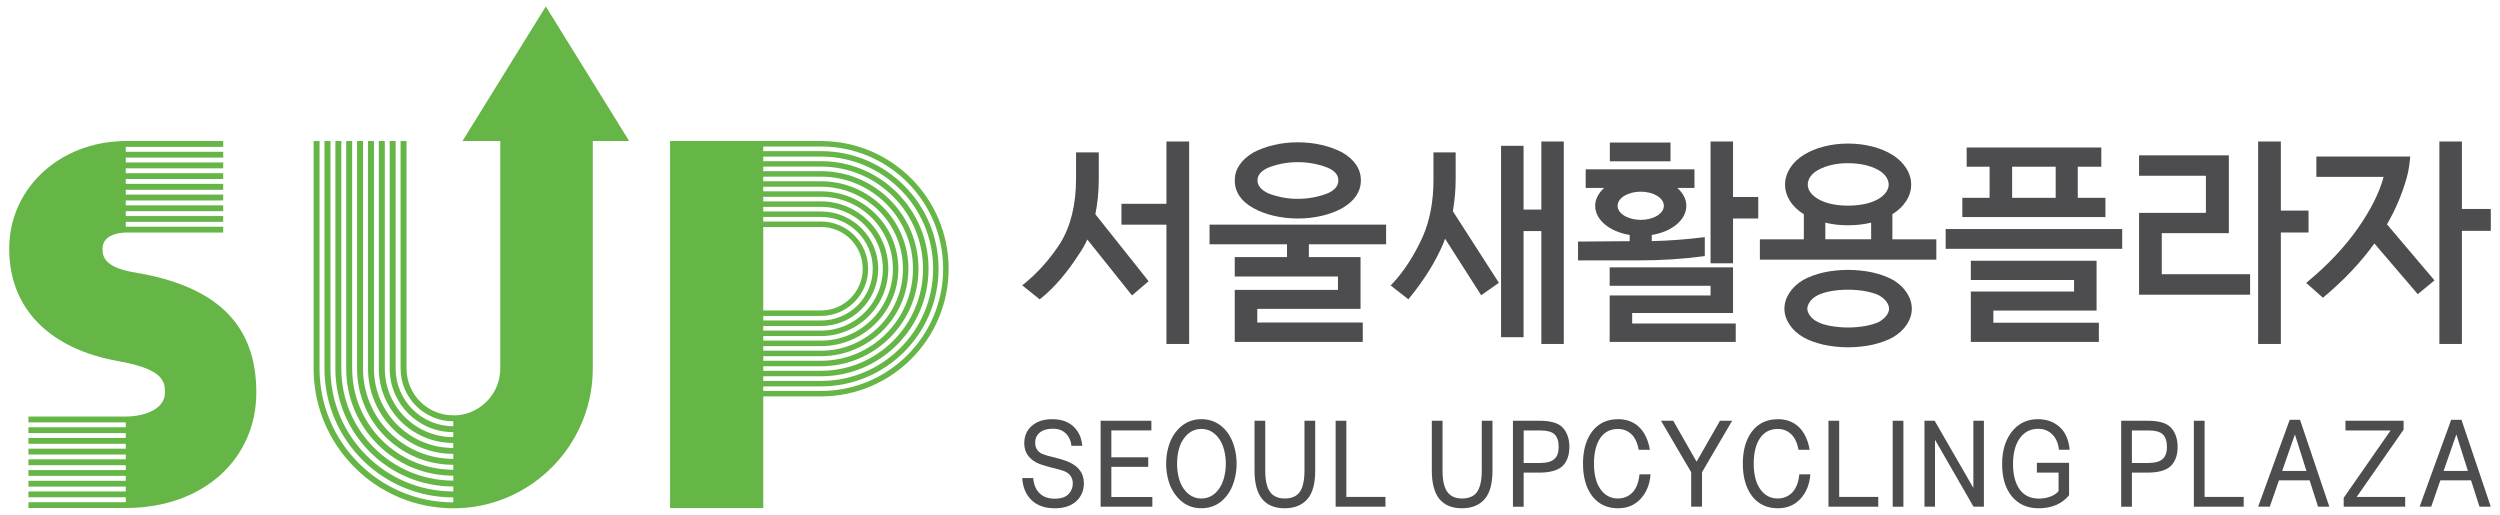 <?xml version="1.0" encoding="utf-8"?>
<!-- Generator: Adobe Illustrator 16.0.0, SVG Export Plug-In . SVG Version: 6.00 Build 0)  -->
<!DOCTYPE svg PUBLIC "-//W3C//DTD SVG 1.1//EN" "http://www.w3.org/Graphics/SVG/1.1/DTD/svg11.dtd">
<svg version="1.1" id="Layer_1" xmlns="http://www.w3.org/2000/svg" xmlns:xlink="http://www.w3.org/1999/xlink" x="0px" y="0px"
	 width="136px" height="28px" viewBox="42 8.5 136 28" enable-background="new 42 8.5 136 28" xml:space="preserve">
<g>
	<g>
		<polygon fill="#4D4D4F" points="105.454,19.587 103.007,19.587 103.007,20.722 105.454,20.722 105.454,27.212 106.69,27.212 
			106.69,16.197 105.454,16.197 		"/>
		<path fill="#4D4D4F" d="M101.773,18.23v-1.438h-1.236v1.427c0,1.401-0.288,2.581-0.854,3.502
			c-0.558,0.867-1.233,1.625-2.007,2.249l-0.066,0.052l0.951,0.764l0.041-0.035c0.742-0.59,1.456-1.422,2.126-2.472
			c0.159-0.233,0.302-0.485,0.422-0.75l2.432,3.042l0.902-0.774l-2.896-3.641C101.71,19.563,101.773,18.917,101.773,18.23z"/>
		<path fill="#4D4D4F" d="M110.194,19.828c0.313,0.173,0.683,0.312,1.096,0.41c0.417,0.098,0.856,0.149,1.307,0.149
			c0.457,0,0.9-0.051,1.319-0.149c0.411-0.098,0.779-0.237,1.096-0.412c0.676-0.391,1.02-0.902,1.02-1.517s-0.343-1.127-1.022-1.521
			c-0.316-0.167-0.685-0.299-1.093-0.399c-0.832-0.194-1.79-0.198-2.626,0c-0.409,0.099-0.777,0.232-1.098,0.401
			c-0.677,0.403-1.022,0.915-1.022,1.52C109.17,18.944,109.514,19.456,110.194,19.828z M110.408,18.319
			c0-0.289,0.186-0.515,0.562-0.688c0.206-0.086,0.446-0.159,0.736-0.222c0.286-0.059,0.586-0.088,0.893-0.088
			c0.302,0,0.607,0.03,0.898,0.088c0.297,0.062,0.54,0.135,0.745,0.221c0.379,0.167,0.564,0.393,0.564,0.689
			c0,0.289-0.185,0.516-0.563,0.69c-0.226,0.091-0.478,0.167-0.747,0.219c-0.571,0.12-1.237,0.118-1.791,0
			c-0.261-0.055-0.509-0.129-0.731-0.218C110.597,18.823,110.408,18.59,110.408,18.319z"/>
		<polygon fill="#4D4D4F" points="107.799,21.789 112.014,21.789 112.014,22.486 109.17,22.486 109.17,23.542 114.784,23.542 
			114.784,24.27 109.17,24.27 109.17,27.1 116.135,27.1 116.135,26.045 110.396,26.045 110.396,25.302 116.013,25.302 
			116.013,22.486 113.202,22.486 113.202,21.789 117.404,21.789 117.404,20.72 107.799,20.72 		"/>
		<polygon fill="#4D4D4F" points="125.849,19.901 124.882,19.901 124.882,16.432 123.658,16.432 123.658,26.844 124.882,26.844 
			124.882,21.07 125.849,21.07 125.849,27.212 127.07,27.212 127.07,16.197 125.849,16.197 		"/>
		<path fill="#4D4D4F" d="M121.188,18.262v-1.47h-1.207v1.495c0,1.166-0.197,2.209-0.585,3.094c-0.48,1.051-1.05,1.925-1.694,2.595
			l-0.052,0.053l0.966,0.754l0.042-0.053c0.816-0.997,1.438-1.997,1.852-2.971c0.033-0.085,0.065-0.174,0.102-0.273l1.964,3.075
			l0.964-0.676l-2.504-3.896C121.136,19.417,121.188,18.836,121.188,18.262z"/>
		<rect x="129.575" y="16.254" fill="#4D4D4F" width="3.301" height="1.021"/>
		<polygon fill="#4D4D4F" points="136.277,16.197 135.054,16.197 135.054,22.823 136.277,22.823 136.277,20.387 137.65,20.387 
			137.65,19.216 136.277,19.216 		"/>
		<polygon fill="#4D4D4F" points="130.79,25.527 136.277,25.527 136.277,23.044 129.565,23.044 129.565,24.047 135.054,24.047 
			135.054,24.574 129.565,24.574 129.565,27.1 136.424,27.1 136.424,26.099 130.79,26.099 		"/>
		<path fill="#4D4D4F" d="M134.682,22.438l0.059-0.006v-1.033l-0.075,0.009c-0.974,0.12-1.893,0.188-2.811,0.209v-0.334
			c1.111-0.182,1.882-0.83,1.882-1.588c0-0.35-0.173-0.688-0.492-0.972h0.934v-1.01h-5.917v1.01h1.004
			c-0.316,0.283-0.489,0.622-0.489,0.972c0,0.758,0.77,1.406,1.878,1.586v0.338l-2.81,0.022v1.024h3.256
			C132.362,22.667,133.566,22.59,134.682,22.438z M131.256,20.461c-0.693,0-1.258-0.343-1.258-0.766
			c0-0.425,0.564-0.768,1.258-0.768s1.258,0.344,1.258,0.768C132.514,20.119,131.949,20.461,131.256,20.461z"/>
		<path fill="#4D4D4F" d="M144.981,23.728c-0.313-0.172-0.686-0.309-1.11-0.406c-0.417-0.092-0.868-0.139-1.34-0.139
			c-0.462,0-0.91,0.046-1.328,0.139c-0.425,0.098-0.796,0.234-1.107,0.407c-0.325,0.193-0.578,0.43-0.752,0.702
			c-0.182,0.278-0.272,0.565-0.272,0.863c0,0.294,0.091,0.582,0.272,0.856c0.174,0.269,0.426,0.502,0.752,0.695
			c0.308,0.174,0.669,0.305,1.107,0.407c0.425,0.092,0.871,0.141,1.328,0.141c0.467,0,0.916-0.048,1.341-0.141
			c0.438-0.103,0.801-0.233,1.111-0.407c0.325-0.194,0.576-0.427,0.749-0.694c0.18-0.273,0.271-0.562,0.271-0.857
			c0-0.298-0.091-0.588-0.271-0.863C145.559,24.158,145.305,23.922,144.981,23.728z M144.764,25.293c0,0.122-0.046,0.246-0.14,0.376
			c-0.104,0.135-0.246,0.251-0.425,0.349c-0.198,0.091-0.442,0.165-0.747,0.22c-0.594,0.104-1.237,0.104-1.835,0
			c-0.297-0.052-0.536-0.123-0.729-0.22c-0.188-0.096-0.332-0.213-0.427-0.349c-0.093-0.132-0.143-0.257-0.143-0.375
			c0-0.122,0.048-0.246,0.143-0.384c0.094-0.136,0.237-0.254,0.425-0.352c0.195-0.095,0.436-0.167,0.73-0.221
			c0.288-0.051,0.595-0.077,0.914-0.077c0.322,0,0.633,0.026,0.921,0.077c0.304,0.055,0.547,0.127,0.742,0.217
			c0.187,0.102,0.328,0.221,0.427,0.356C144.72,25.042,144.764,25.169,144.764,25.293z"/>
		<path fill="#4D4D4F" d="M144.947,20.154c0.001-0.002,0.001-0.002,0.001-0.002c0.314-0.194,0.564-0.433,0.745-0.711
			c0.184-0.281,0.275-0.583,0.275-0.897c0-0.314-0.092-0.617-0.275-0.901c-0.181-0.283-0.431-0.524-0.743-0.717
			c-0.315-0.198-0.686-0.352-1.099-0.455c-0.412-0.107-0.856-0.162-1.32-0.162c-0.456,0-0.896,0.055-1.307,0.162
			c-0.416,0.104-0.784,0.258-1.099,0.455c-0.313,0.194-0.564,0.434-0.747,0.719c-0.18,0.289-0.271,0.592-0.271,0.899
			c0,0.309,0.092,0.61,0.272,0.899c0.182,0.276,0.434,0.515,0.736,0.703c0.004,0.002,0.009,0.007,0.014,0.011v1.362h-2.392v1.105
			h9.599v-1.105h-2.39V20.154L144.947,20.154z M141.297,20.613c0.389,0.096,0.792,0.142,1.234,0.142
			c0.446,0,0.869-0.048,1.259-0.143v0.905h-2.493V20.613L141.297,20.613z M142.531,19.687c-0.317,0-0.613-0.028-0.882-0.086
			c-0.268-0.056-0.513-0.145-0.723-0.264c-0.194-0.108-0.342-0.233-0.438-0.371c-0.099-0.135-0.146-0.275-0.146-0.423
			c0-0.152,0.049-0.298,0.148-0.439c0.095-0.142,0.235-0.261,0.435-0.366c0.217-0.118,0.46-0.209,0.726-0.268
			c0.27-0.063,0.566-0.093,0.881-0.093c0.313,0,0.614,0.032,0.895,0.093c0.271,0.059,0.519,0.149,0.736,0.268
			c0.187,0.104,0.329,0.223,0.431,0.368c0.101,0.142,0.151,0.289,0.151,0.437c0,0.143-0.05,0.285-0.15,0.423
			c-0.103,0.14-0.249,0.264-0.432,0.371c-0.213,0.118-0.459,0.206-0.735,0.264C143.149,19.657,142.85,19.687,142.531,19.687z"/>
		<path fill="#4D4D4F" d="M156.535,19.261h-1.504v-1.692h1.28v-1.045h-7.324v1.045h1.247v1.692h-1.483v1.047h7.784V19.261z
			 M153.829,17.569v1.693h-2.369v-1.693H153.829z"/>
		<polygon fill="#4D4D4F" points="150.439,25.395 156.053,25.395 156.053,22.685 149.213,22.685 149.213,23.732 154.829,23.732 
			154.829,24.359 149.213,24.359 149.213,27.1 156.178,27.1 156.178,26.056 150.439,26.056 		"/>
		<rect x="147.844" y="20.96" fill="#4D4D4F" width="9.603" height="1.076"/>
		<polygon fill="#4D4D4F" points="159.6,21.183 163.249,21.183 163.249,16.951 158.365,16.951 158.365,18.061 162.001,18.061 
			162.001,20.08 158.365,20.08 158.365,24.532 164.405,24.532 164.405,23.417 159.6,23.417 		"/>
		<polygon fill="#4D4D4F" points="167.585,19.956 166.078,19.956 166.078,16.197 164.842,16.197 164.842,27.212 166.078,27.212 
			166.078,21.148 167.585,21.148 		"/>
		<polygon fill="#4D4D4F" points="175.927,19.868 175.927,16.197 174.702,16.197 174.702,27.212 175.927,27.212 175.927,21.058 
			177.5,21.058 177.5,19.868 		"/>
		<path fill="#4D4D4F" d="M172.938,18.123c0.081-0.304,0.138-0.642,0.172-1.032l0.006-0.074h-5.106v1.103h3.661
			c-0.233,0.861-0.705,1.801-1.404,2.799c-0.71,1.015-1.636,1.998-2.751,2.92l-0.061,0.049l0.913,0.81l0.044-0.038
			c1.101-0.922,2.027-1.902,2.755-2.915l2.359,2.757l0.911-0.749l-2.585-3.049C172.331,19.877,172.694,19.01,172.938,18.123z"/>
	</g>
	<g>
		<path fill="#65B646" d="M67.159,16.172h2.055v12.379c0,1.305-0.982,2.375-2.246,2.532c-0.145,0.016-0.303,0.011-0.308,0.011l0,0
			c0,0,0,0-0.002,0c-1.404,0-2.542-1.141-2.542-2.545V16.172h-0.324V28.55c0,1.582,1.285,2.868,2.866,2.868v0.268
			c-1.732,0-3.134-1.404-3.134-3.136V16.172h-0.325V28.55c0,1.909,1.55,3.46,3.459,3.46v0.269c-2.057,0-3.724-1.669-3.724-3.729
			V16.172h-0.325V28.55c0,2.237,1.813,4.048,4.049,4.048v0.272c-2.384,0-4.315-1.935-4.315-4.32V16.172h-0.323V28.55
			c0,2.562,2.078,4.641,4.639,4.641v0.271c-2.712,0-4.91-2.199-4.91-4.912V16.172h-0.324V28.55c0,2.892,2.342,5.235,5.234,5.235
			v0.269c-3.038,0-5.502-2.465-5.502-5.504V16.172h-0.324V28.55c0,3.218,2.611,5.827,5.826,5.827v0.267
			c-3.363,0-6.092-2.728-6.092-6.094V16.172h-0.323V28.55c0,3.543,2.874,6.416,6.416,6.416v0.269c-3.689,0-6.683-2.992-6.683-6.685
			V16.172h-0.326V28.55c0,3.871,3.139,7.009,7.008,7.009v0.269c-4.019,0-7.276-3.26-7.276-7.277V16.172h-0.323V28.55
			c0,4.198,3.403,7.601,7.599,7.601c0.002,0,0.002,0,0.002,0l0,0c0.01,0,0.556-0.007,0.889-0.05
			c3.767-0.444,6.697-3.663,6.697-7.549V16.172h1.98L71.692,8.85L67.159,16.172z"/>
		<path fill="#65B646" d="M49.311,23.318c-1.674-0.274-1.733-0.907-1.733-1.282c0-0.7,0.736-0.841,1.09-0.876
			c0.086-0.006,0.15-0.009,0.174-0.009h5.3v-0.318h-5.3v-0.264h5.3v-0.317h-5.3v-0.264h5.3v-0.319h-5.3v-0.264h5.3v-0.319h-5.3
			v-0.262h5.3v-0.321h-5.3v-0.265h5.3v-0.318h-5.3v-0.265h5.3v-0.316h-5.3v-0.266h5.3v-0.317h-5.3v-0.267h5.3V16.17h-5.3
			c-0.174,0-0.346,0.008-0.519,0.023h-0.003c-3.276,0.234-5.819,2.665-5.819,5.841c0,3.321,2.276,5.46,5.92,6.109
			c2.375,0.421,2.555,1.047,2.555,1.706c0,0.87-1.01,1.26-1.942,1.305c-0.064,0.006-0.129,0.006-0.191,0.006h-5.297v0.317h5.297
			v0.265h-5.297v0.317h5.297v0.266h-5.297v0.319h5.297v0.263h-5.297v0.318h5.297v0.263h-5.297v0.319h5.297v0.264h-5.297v0.317h5.297
			v0.266h-5.297v0.317h5.297v0.265h-5.297v0.317h5.297v0.267h-5.297v0.315h5.297h0.002c4.248,0,7.099-2.696,7.099-6.281
			C55.943,26.336,54.012,24.094,49.311,23.318z"/>
		<path fill="#65B646" d="M86.661,16.172h-3.14h-5.069v19.965h5.069v-6.073h3.14c3.835,0,6.944-3.109,6.944-6.944
			C93.605,19.284,90.496,16.172,86.661,16.172z M83.521,20.847h3.14c1.254,0,2.271,1.017,2.271,2.272c0,1.254-1.018,2.27-2.271,2.27
			h-3.14V20.847z M83.521,25.687h3.14c1.417,0,2.567-1.15,2.567-2.567c0-1.42-1.15-2.57-2.567-2.57h-3.14V20.3h3.14
			c1.556,0,2.818,1.262,2.818,2.819c0,1.556-1.262,2.816-2.818,2.816h-3.14V25.687z M83.521,26.235h3.14
			c1.721,0,3.115-1.396,3.115-3.115c0-1.722-1.394-3.116-3.115-3.116h-3.14v-0.25h3.14c1.857,0,3.364,1.507,3.364,3.367
			c0,1.856-1.507,3.363-3.364,3.363h-3.14V26.235z M83.521,26.782h3.14c2.021,0,3.662-1.642,3.662-3.663
			c0-2.024-1.641-3.664-3.662-3.664h-3.14v-0.25h3.14c2.159,0,3.913,1.751,3.913,3.915c0,2.159-1.754,3.91-3.913,3.91h-3.14V26.782z
			 M83.521,27.329h3.14c2.324,0,4.209-1.887,4.209-4.21c0-2.326-1.885-4.209-4.209-4.209h-3.14v-0.251h3.14
			c2.461,0,4.459,1.997,4.459,4.461c0,2.463-1.999,4.458-4.459,4.458h-3.14V27.329z M83.521,27.876h3.14
			c2.625,0,4.757-2.131,4.757-4.757c0-2.627-2.133-4.758-4.757-4.758h-3.14V18.11h3.14c2.765,0,5.006,2.243,5.006,5.009
			c0,2.764-2.241,5.005-5.006,5.005h-3.14V27.876z M83.521,28.424h3.14c2.928,0,5.304-2.377,5.304-5.305
			c0-2.93-2.376-5.307-5.304-5.307h-3.14v-0.249h3.14c3.066,0,5.551,2.488,5.551,5.556c0,3.067-2.485,5.551-5.551,5.551h-3.14
			V28.424L83.521,28.424z M83.521,28.97h3.14c3.231,0,5.852-2.62,5.852-5.851c0-3.232-2.621-5.851-5.852-5.851h-3.14v-0.25h3.14
			c3.366,0,6.101,2.73,6.101,6.102c0,3.37-2.733,6.101-6.101,6.101h-3.14V28.97z M86.661,29.768h-3.14v-0.249h3.14
			c3.532,0,6.397-2.865,6.397-6.399c0-3.535-2.866-6.398-6.397-6.398h-3.14v-0.252h3.14c3.67,0,6.646,2.977,6.646,6.651
			C93.307,26.789,90.331,29.768,86.661,29.768z"/>
	</g>
	<g>
		<path fill="#4D4D4F" d="M100.166,33.644c-0.207-0.094-0.51-0.189-0.905-0.283c-0.23-0.053-0.399-0.102-0.519-0.154
			c-0.284-0.106-0.428-0.316-0.428-0.63c0-0.229,0.085-0.414,0.255-0.55c0.171-0.136,0.406-0.205,0.698-0.205
			c0.3,0,0.539,0.086,0.711,0.257c0.174,0.168,0.277,0.39,0.307,0.656l0.001,0.016h0.59l-0.002-0.022
			c-0.031-0.295-0.112-0.546-0.243-0.746c-0.292-0.45-0.755-0.679-1.375-0.679c-0.326,0-0.603,0.056-0.824,0.16
			c-0.474,0.246-0.713,0.635-0.713,1.148c0,0.23,0.054,0.436,0.165,0.611c0.111,0.175,0.274,0.321,0.491,0.438
			c0.172,0.089,0.439,0.178,0.793,0.265c0.363,0.089,0.592,0.152,0.701,0.195c0.326,0.126,0.491,0.355,0.491,0.679
			c-0.004,0.254-0.094,0.454-0.273,0.618c-0.16,0.141-0.399,0.212-0.709,0.212c-0.339,0-0.611-0.094-0.81-0.281
			c-0.204-0.189-0.322-0.461-0.363-0.825l-0.001-0.017h-0.595l0.001,0.021c0.036,0.5,0.208,0.897,0.514,1.187
			c0.305,0.289,0.725,0.436,1.247,0.436c0.501,0,0.896-0.127,1.173-0.379c0.278-0.254,0.42-0.587,0.42-0.988
			C100.963,34.266,100.695,33.883,100.166,33.644z"/>
		<polygon fill="#4D4D4F" points="102.458,33.896 104.464,33.896 104.464,33.377 102.458,33.377 102.458,31.914 104.635,31.914 
			104.635,31.389 101.874,31.389 101.874,36.064 104.688,36.064 104.688,35.537 102.458,35.537 		"/>
		<path fill="#4D4D4F" d="M108.746,31.99c-0.361-0.456-0.83-0.688-1.391-0.688c-0.558,0-1.024,0.231-1.385,0.688
			c-0.174,0.221-0.308,0.484-0.398,0.787c-0.089,0.303-0.134,0.62-0.134,0.946c0,0.325,0.044,0.644,0.134,0.948
			c0.09,0.304,0.224,0.567,0.398,0.783c0.353,0.46,0.819,0.695,1.385,0.695c0.569,0,1.037-0.235,1.391-0.695
			c0.17-0.216,0.301-0.481,0.389-0.783c0.091-0.304,0.137-0.623,0.137-0.948c0-0.326-0.046-0.646-0.137-0.946
			C109.046,32.477,108.916,32.212,108.746,31.99z M107.355,35.618c-0.385,0-0.706-0.174-0.953-0.52
			c-0.125-0.169-0.218-0.376-0.278-0.616c-0.061-0.233-0.091-0.49-0.091-0.759c0-0.266,0.031-0.52,0.091-0.755
			c0.06-0.241,0.153-0.447,0.278-0.615c0.247-0.344,0.568-0.519,0.953-0.519c0.381,0,0.702,0.175,0.953,0.519
			c0.123,0.166,0.217,0.374,0.281,0.615c0.063,0.244,0.095,0.496,0.095,0.755c0,0.262-0.032,0.518-0.095,0.759
			c-0.063,0.24-0.158,0.447-0.281,0.618C108.064,35.444,107.744,35.618,107.355,35.618z"/>
		<path fill="#4D4D4F" d="M112.963,34.104c0,0.521-0.084,0.91-0.254,1.157c-0.168,0.237-0.443,0.357-0.821,0.357
			c-0.354,0-0.62-0.118-0.792-0.353c-0.178-0.238-0.267-0.631-0.267-1.162v-2.715h-0.583v2.719c0,0.663,0.132,1.174,0.396,1.514
			c0.272,0.351,0.692,0.529,1.246,0.529c0.548,0,0.972-0.178,1.259-0.529c0.266-0.322,0.4-0.833,0.4-1.518v-2.715h-0.584V34.104
			L112.963,34.104z"/>
		<polygon fill="#4D4D4F" points="115.242,31.389 114.659,31.389 114.659,36.064 117.369,36.064 117.369,35.532 115.242,35.532 		
			"/>
		<path fill="#4D4D4F" d="M122.608,34.104c0,0.521-0.087,0.909-0.255,1.157c-0.168,0.237-0.443,0.357-0.82,0.357
			c-0.354,0-0.623-0.118-0.794-0.353c-0.176-0.235-0.265-0.628-0.265-1.162v-2.715h-0.583v2.719c0,0.663,0.131,1.173,0.393,1.514
			c0.273,0.351,0.693,0.529,1.249,0.529c0.546,0,0.969-0.178,1.257-0.529c0.266-0.322,0.401-0.833,0.401-1.518v-2.715h-0.583V34.104
			z"/>
		<path fill="#4D4D4F" d="M125.751,31.389h-1.447v4.676h0.583v-1.854h0.835c0.567,0,0.985-0.108,1.246-0.328
			c0.271-0.242,0.406-0.603,0.406-1.07c0-0.461-0.134-0.829-0.4-1.087C126.743,31.501,126.331,31.389,125.751,31.389z
			 M126.546,33.479c-0.157,0.14-0.418,0.207-0.778,0.207h-0.88v-1.768h0.92c0.354,0,0.607,0.068,0.751,0.204
			c0.154,0.14,0.232,0.372,0.232,0.69C126.791,33.123,126.709,33.348,126.546,33.479z"/>
		<path fill="#4D4D4F" d="M131.187,34.323c-0.046,0.427-0.174,0.752-0.384,0.971c-0.211,0.215-0.477,0.324-0.793,0.324
			c-0.388,0-0.702-0.168-0.938-0.497c-0.241-0.333-0.36-0.803-0.36-1.397c0-0.593,0.116-1.063,0.342-1.394
			c0.226-0.328,0.549-0.495,0.962-0.495c0.283,0,0.527,0.094,0.727,0.28c0.198,0.187,0.333,0.469,0.399,0.838l0.006,0.015h0.606
			l-0.004-0.021c-0.096-0.534-0.296-0.947-0.592-1.224c-0.296-0.278-0.676-0.42-1.124-0.42c-0.605,0-1.082,0.223-1.416,0.663
			c-0.334,0.438-0.503,1.028-0.503,1.757c0,0.733,0.169,1.329,0.504,1.768c0.338,0.438,0.809,0.659,1.401,0.659
			c0.503,0,0.918-0.172,1.232-0.517c0.313-0.34,0.494-0.78,0.536-1.306l0.001-0.022h-0.599L131.187,34.323z"/>
		<polygon fill="#4D4D4F" points="134.294,33.615 133.029,31.398 133.023,31.389 132.358,31.389 134,34.188 134,36.064 
			134.59,36.064 134.59,34.188 136.211,31.418 136.228,31.389 135.567,31.389 		"/>
		<path fill="#4D4D4F" d="M139.881,34.323c-0.046,0.427-0.174,0.752-0.384,0.971c-0.213,0.215-0.479,0.324-0.795,0.324
			c-0.385,0-0.702-0.168-0.938-0.497c-0.24-0.333-0.361-0.803-0.361-1.397c0-0.593,0.117-1.06,0.345-1.394
			c0.226-0.328,0.548-0.495,0.96-0.495c0.284,0,0.528,0.094,0.726,0.28c0.199,0.187,0.334,0.469,0.402,0.838l0.002,0.015h0.606
			l-0.003-0.021c-0.096-0.533-0.294-0.944-0.591-1.224c-0.297-0.278-0.677-0.42-1.124-0.42c-0.605,0-1.08,0.223-1.415,0.663
			c-0.334,0.438-0.502,1.028-0.502,1.757c0,0.735,0.17,1.329,0.505,1.768c0.337,0.438,0.807,0.659,1.398,0.659
			c0.504,0,0.919-0.172,1.233-0.517c0.314-0.34,0.494-0.781,0.535-1.306l0.002-0.022h-0.601L139.881,34.323z"/>
		<polygon fill="#4D4D4F" points="142.052,31.389 141.469,31.389 141.469,36.064 144.177,36.064 144.177,35.532 142.052,35.532 		
			"/>
		<rect x="144.963" y="31.389" fill="#4D4D4F" width="0.582" height="4.676"/>
		<polygon fill="#4D4D4F" points="149.351,35.042 147.25,31.398 147.245,31.389 146.691,31.389 146.691,36.064 147.265,36.064 
			147.265,32.425 149.354,36.055 149.36,36.064 149.924,36.064 149.924,31.389 149.351,31.389 		"/>
		<path fill="#4D4D4F" d="M152.873,31.827c0.311,0,0.57,0.104,0.771,0.306c0.202,0.201,0.323,0.474,0.36,0.813l0.002,0.018h0.584
			l-0.002-0.022c-0.053-0.534-0.239-0.947-0.552-1.222c-0.311-0.275-0.704-0.417-1.17-0.417c-0.531,0-0.974,0.188-1.315,0.556
			c-0.422,0.458-0.636,1.092-0.636,1.882c0,0.747,0.179,1.339,0.531,1.762c0.353,0.43,0.842,0.647,1.454,0.647
			c0.713,0,1.27-0.237,1.655-0.705l0.003-0.006v-1.764h-1.751v0.534h1.179v1.009c-0.09,0.114-0.233,0.211-0.422,0.288
			c-0.195,0.077-0.417,0.118-0.658,0.118c-0.207,0-0.401-0.041-0.576-0.118c-0.175-0.08-0.322-0.199-0.439-0.354
			c-0.254-0.335-0.382-0.81-0.382-1.409c0-0.666,0.156-1.178,0.465-1.522C152.204,31.96,152.506,31.827,152.873,31.827z"/>
		<path fill="#4D4D4F" d="M158.838,31.389h-1.445v4.676h0.583v-1.854h0.835c0.567,0,0.986-0.108,1.244-0.328
			c0.271-0.242,0.408-0.603,0.408-1.07c0-0.461-0.135-0.826-0.4-1.087C159.83,31.501,159.42,31.389,158.838,31.389z M159.635,33.479
			c-0.157,0.14-0.419,0.207-0.778,0.207h-0.881v-1.768h0.921c0.354,0,0.605,0.068,0.749,0.204c0.155,0.14,0.235,0.373,0.235,0.69
			C159.881,33.123,159.797,33.347,159.635,33.479z"/>
		<polygon fill="#4D4D4F" points="161.93,31.389 161.346,31.389 161.346,36.064 164.057,36.064 164.057,35.532 161.93,35.532 		"/>
		<path fill="#4D4D4F" d="M167.123,31.338h-0.563l-1.708,4.701l-0.009,0.025h0.633l0.5-1.434h1.667l0.454,1.421l0.005,0.013h0.614
			l-1.591-4.714L167.123,31.338z M167.47,34.117h-1.32l0.693-1.983L167.47,34.117z"/>
		<polygon fill="#4D4D4F" points="172.752,31.877 172.756,31.872 172.756,31.389 169.593,31.389 169.593,31.918 172.046,31.918 
			169.498,35.581 169.496,35.588 169.496,36.064 172.842,36.064 172.842,35.532 170.205,35.532 		"/>
		<path fill="#4D4D4F" d="M175.909,31.351l-0.006-0.013h-0.559l-1.708,4.701l-0.011,0.025h0.633l0.498-1.434h1.668l0.456,1.421
			l0.004,0.013h0.615L175.909,31.351z M176.253,34.117h-1.321l0.693-1.983L176.253,34.117z"/>
	</g>
</g>
</svg>
